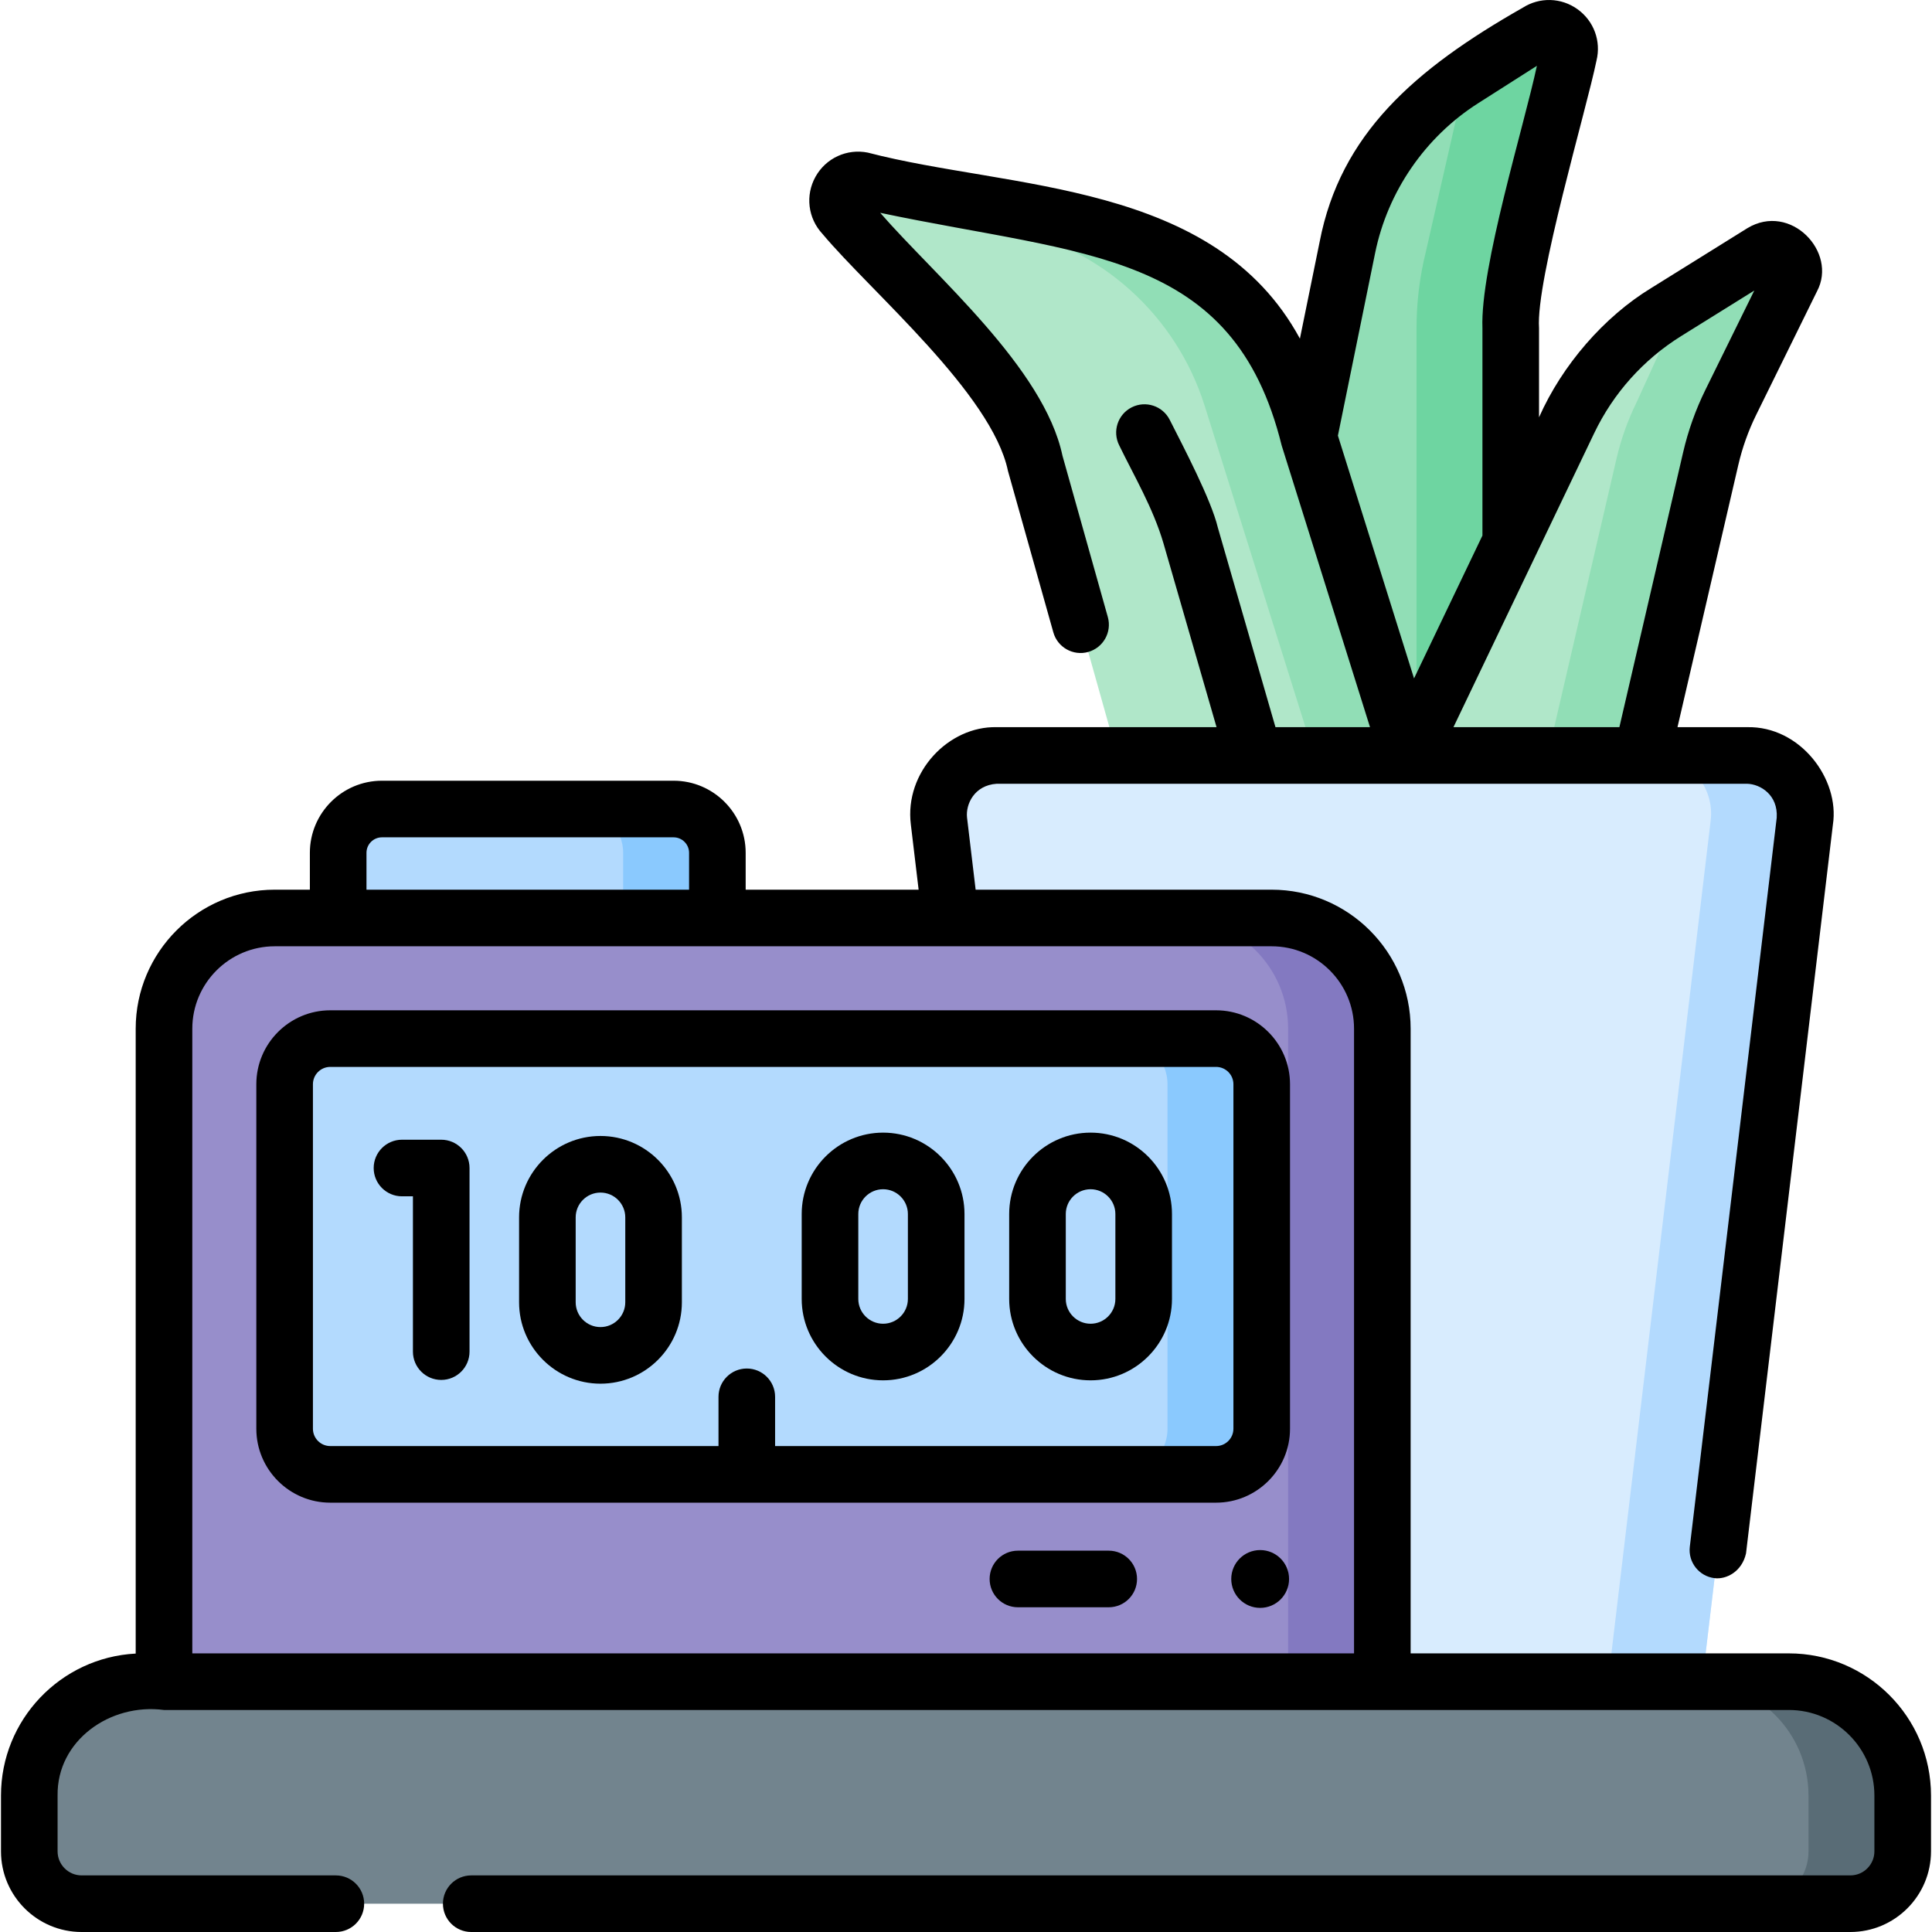 <svg id="Capa_1" enable-background="new 0 0 511.995 511.995" height="512" viewBox="0 0 511.995 511.995" width="512" xmlns="http://www.w3.org/2000/svg"><g><g><path d="m400.358 200.199v-113.242c0-6.806.826-13.586 2.46-20.193l12.981-52.489c1.182-4.778-4.071-8.553-8.223-5.909l-19.891 12.668c-15.818 10.074-26.867 26.14-30.612 44.516l-27.447 134.649z" fill="#91deb6"/><path d="m407.576 8.367-19.891 12.668c-.806.513-1.591 1.052-2.371 1.596 1.254 1.253 1.928 3.104 1.423 5.143l-8.886 38.991c-1.634 6.607-2.46 13.388-2.46 20.193v113.242h24.967v-113.243c0-6.806.826-13.586 2.46-20.193l12.981-52.489c1.181-4.778-4.072-8.552-8.223-5.908z" fill="#6ed5a1"/><path d="m223.44 56.858 34.933 37.507c7.511 8.064 12.986 17.807 15.968 28.417l21.763 77.417h77.171l-29.038-92.594c-7.555-24.089-27.636-42.147-52.389-47.11l-63.344-12.7c-5.195-1.041-8.674 5.187-5.064 9.063z" fill="#b0e7c9"/><path d="m344.236 107.605c-7.554-24.089-27.636-42.147-52.389-47.11l-63.344-12.7c-3.91-.784-6.844 2.551-6.519 5.902 1.185-1.271 2.963-2.008 5.021-1.596l39.875 8.394c24.753 4.963 44.835 23.021 52.389 47.11l29.038 92.594h24.967z" fill="#91deb6"/><path d="m435.11 200.199 18.248-78.666c1.197-5.16 2.983-10.165 5.322-14.918l16.115-32.734c2.423-4.921-3.118-9.937-7.774-7.038l-25.485 15.866c-11.18 6.96-20.139 16.968-25.826 28.846l-42.435 88.644z" fill="#b0e7c9"/><path d="m467.02 66.844-24.079 14.991c.653 1.373.754 3.034-.062 4.692l-9.167 20.089c-2.34 4.752-4.125 9.758-5.322 14.918l-18.248 78.666h24.967l18.248-78.666c1.197-5.16 2.983-10.165 5.322-14.918l16.115-32.734c2.423-4.921-3.117-9.937-7.774-7.038z" fill="#91deb6"/><path d="m451.107 445.659h-175.094l-27.188-228.079c-1.176-9.221 6.009-17.381 15.305-17.381h198.859c9.296 0 16.481 8.16 15.305 17.381z" fill="#d8ecfe"/><path d="m462.989 200.199h-24.967c9.296 0 16.481 8.16 15.305 17.381l-27.187 228.079h24.967l27.188-228.079c1.175-9.221-6.01-17.381-15.306-17.381z" fill="#b3dafe"/><path d="m490.355 504.495h-468.716c-7.664 0-13.876-6.213-13.876-13.876v-14.79c0-16.663 13.508-30.17 30.17-30.17h436.128c16.662 0 30.17 13.508 30.17 30.17v14.79c0 7.663-6.212 13.876-13.876 13.876z" fill="#72848e"/><path d="m474.061 445.659h-24.967c16.662 0 30.17 13.508 30.17 30.17v14.79c0 7.664-6.213 13.876-13.876 13.876h24.967c7.664 0 13.876-6.213 13.876-13.876v-14.79c0-16.663-13.507-30.17-30.17-30.17z" fill="#596c76"/><path d="m336.989 243.273h-264.185c-16.205 0-29.342 13.137-29.342 29.342v173.044h322.868v-173.044c0-16.205-13.136-29.342-29.341-29.342z" fill="#978ecb"/><path d="m336.989 243.273h-24.967c16.205 0 29.342 13.137 29.342 29.342v173.044h24.967v-173.044c0-16.205-13.137-29.342-29.342-29.342z" fill="#8379c1"/><path d="m190.111 243.273h-100.491v-17.27c0-6.41 5.196-11.607 11.607-11.607h77.277c6.41 0 11.607 5.196 11.607 11.607z" fill="#b3dafe"/><path d="m178.504 214.396h-24.967c6.41 0 11.607 5.197 11.607 11.607v17.27h24.967v-17.27c0-6.41-5.197-11.607-11.607-11.607z" fill="#8ac9fe"/><path d="m75.428 378.623v-91.289c0-6.68 5.415-12.095 12.095-12.095h234.747c6.68 0 12.095 5.415 12.095 12.095v91.289c0 6.68-5.415 12.095-12.095 12.095h-234.747c-6.68 0-12.095-5.415-12.095-12.095z" fill="#b3dafe"/><path d="m322.27 275.239h-24.967c6.68 0 12.095 5.415 12.095 12.095v91.289c0 6.68-5.415 12.095-12.095 12.095h24.967c6.68 0 12.095-5.415 12.095-12.095v-91.289c0-6.68-5.415-12.095-12.095-12.095z" fill="#8ac9fe"/></g><g><path d="m474.061 438.158h-100.231v-165.543c0-20.314-16.527-36.842-36.842-36.842h-78.436l-2.284-19.139c-.372-3.506 1.921-8.534 7.864-8.931h198.857c3.557.091 8.229 2.974 7.855 8.994l-23.031 193.193c-.49 4.113 2.446 7.845 6.56 8.335 3.168.385 7.27-1.774 8.335-6.56l23.024-193.13c1.855-12.083-8.66-26.149-22.742-25.832h-18.442l16.117-69.477c1.064-4.592 2.66-9.067 4.744-13.299l16.115-32.733c5.537-10.4-7.04-23.637-18.467-16.718l-25.485 15.866c-12.483 7.609-23.57 20.38-29.713 34.245v-23.63c-.9-12.691 12.597-58.032 15.221-70.881 1.279-5.171-.689-10.521-5.016-13.629-4.325-3.108-10.023-3.268-14.516-.407-28.78 16.357-48.32 33.553-53.824 62.012l-5.235 25.681c-22.735-41.907-76.925-39.472-114.512-49.292-5.536-1.111-11.103 1.456-13.855 6.383-2.752 4.928-2.017 11.015 1.83 15.145 12.821 15.323 44.921 42.36 49.169 62.841l12.023 42.771c1.121 3.988 5.267 6.31 9.249 5.19 3.988-1.121 6.312-5.262 5.19-9.25l-12.023-42.771c-4.903-23.274-33.786-47.656-48.299-64.353 54.171 11.431 93.623 9.891 106.392 61.656l23.41 74.649h-25.053l-15.27-52.886c-1.746-7.35-9.131-21.416-12.745-28.546-1.861-3.701-6.371-5.193-10.07-3.331-3.7 1.861-5.191 6.37-3.33 10.07 3.843 7.929 8.991 16.606 11.734 25.968l14.067 48.725h-58.266c-12.735-.301-24.457 11.915-22.751 25.77l2.065 17.3h-45.835v-9.771c0-10.535-8.571-19.106-19.107-19.106h-77.277c-10.535 0-19.106 8.571-19.106 19.106v9.771h-9.316c-20.314 0-36.842 16.527-36.842 36.842v165.596c-19.859 1.029-35.699 17.508-35.699 37.619v14.79c0 11.787 9.589 21.376 21.376 21.376h67.368c4.142 0 7.5-3.358 7.5-7.5s-3.358-7.5-7.5-7.5h-67.367c-3.516 0-6.376-2.86-6.376-6.376v-14.79c-.21-14.553 13.908-24.566 28.199-22.67h430.598c12.501 0 22.671 10.17 22.671 22.67v14.79c0 3.516-2.86 6.376-6.377 6.376h-365.473c-4.142 0-7.5 3.358-7.5 7.5s3.358 7.5 7.5 7.5h365.473c11.787 0 21.377-9.589 21.377-21.376v-14.79c.001-20.772-16.899-37.671-37.67-37.671zm-51.586-323.365c5.078-10.608 13.04-19.501 23.024-25.717l19.402-12.079-12.95 26.304c-2.591 5.263-4.576 10.826-5.899 16.536l-16.901 72.86h-43.971zm-30.762-87.433 15.577-9.92c-3.406 15.95-15.054 53.449-14.432 69.517v54.963l-18.126 37.863-20.177-64.338 9.865-48.398c3.322-16.29 13.271-30.756 27.293-39.687zm-294.593 198.643c0-2.264 1.842-4.106 4.106-4.106h77.277c2.265 0 4.107 1.842 4.107 4.106v9.771h-85.49zm-46.157 46.612c0-12.043 9.798-21.842 21.842-21.842h264.184c12.044 0 21.842 9.798 21.842 21.842v165.543h-307.868z"/><path d="m322.27 267.739h-234.747c-10.805 0-19.595 8.79-19.595 19.594v91.29c0 10.805 8.79 19.595 19.595 19.595h234.747c10.805 0 19.595-8.79 19.595-19.595v-91.29c-.001-10.804-8.791-19.594-19.595-19.594zm4.594 110.884c0 2.534-2.062 4.595-4.595 4.595h-116.862v-13.051c0-4.142-3.358-7.5-7.5-7.5s-7.5 3.358-7.5 7.5v13.051h-102.884c-2.534 0-4.595-2.061-4.595-4.595v-91.29c0-2.533 2.061-4.594 4.595-4.594h234.747c2.533 0 4.595 2.061 4.595 4.594v91.29z"/><path d="m293.823 410.94h-24.066c-4.143 0-7.5 3.358-7.5 7.5s3.357 7.5 7.5 7.5h24.066c4.143 0 7.5-3.358 7.5-7.5s-3.357-7.5-7.5-7.5z"/><path d="m333.952 410.779c-4.231 0-7.661 3.43-7.661 7.661s3.43 7.661 7.661 7.661 7.661-3.43 7.661-7.661-3.43-7.661-7.661-7.661z"/><path d="m116.929 302.034h-10.4c-4.142 0-7.5 3.358-7.5 7.5s3.358 7.5 7.5 7.5h2.9v41.158c0 4.142 3.358 7.5 7.5 7.5s7.5-3.358 7.5-7.5v-48.658c0-4.142-3.358-7.5-7.5-7.5z"/><path d="m159.131 301.042c-11.894 0-21.571 9.677-21.571 21.571v22.502c0 11.894 9.677 21.571 21.571 21.571s21.571-9.677 21.571-21.571v-22.502c0-11.894-9.676-21.571-21.571-21.571zm6.571 44.073c0 3.623-2.948 6.571-6.571 6.571s-6.571-2.948-6.571-6.571v-22.502c0-3.623 2.948-6.571 6.571-6.571s6.571 2.948 6.571 6.571z"/><path d="m289.012 300.156c-11.895 0-21.571 9.677-21.571 21.571v22.502c0 11.894 9.677 21.571 21.571 21.571s21.57-9.677 21.57-21.571v-22.502c0-11.894-9.677-21.571-21.57-21.571zm6.57 44.073c0 3.623-2.947 6.571-6.57 6.571s-6.571-2.948-6.571-6.571v-22.502c0-3.623 2.948-6.571 6.571-6.571s6.57 2.948 6.57 6.571z"/><path d="m234.027 300.156c-11.894 0-21.571 9.677-21.571 21.571v22.502c0 11.894 9.677 21.571 21.571 21.571s21.571-9.677 21.571-21.571v-22.502c0-11.894-9.677-21.571-21.571-21.571zm6.571 44.073c0 3.623-2.948 6.571-6.571 6.571s-6.571-2.948-6.571-6.571v-22.502c0-3.623 2.948-6.571 6.571-6.571s6.571 2.948 6.571 6.571z"/></g></g></svg>